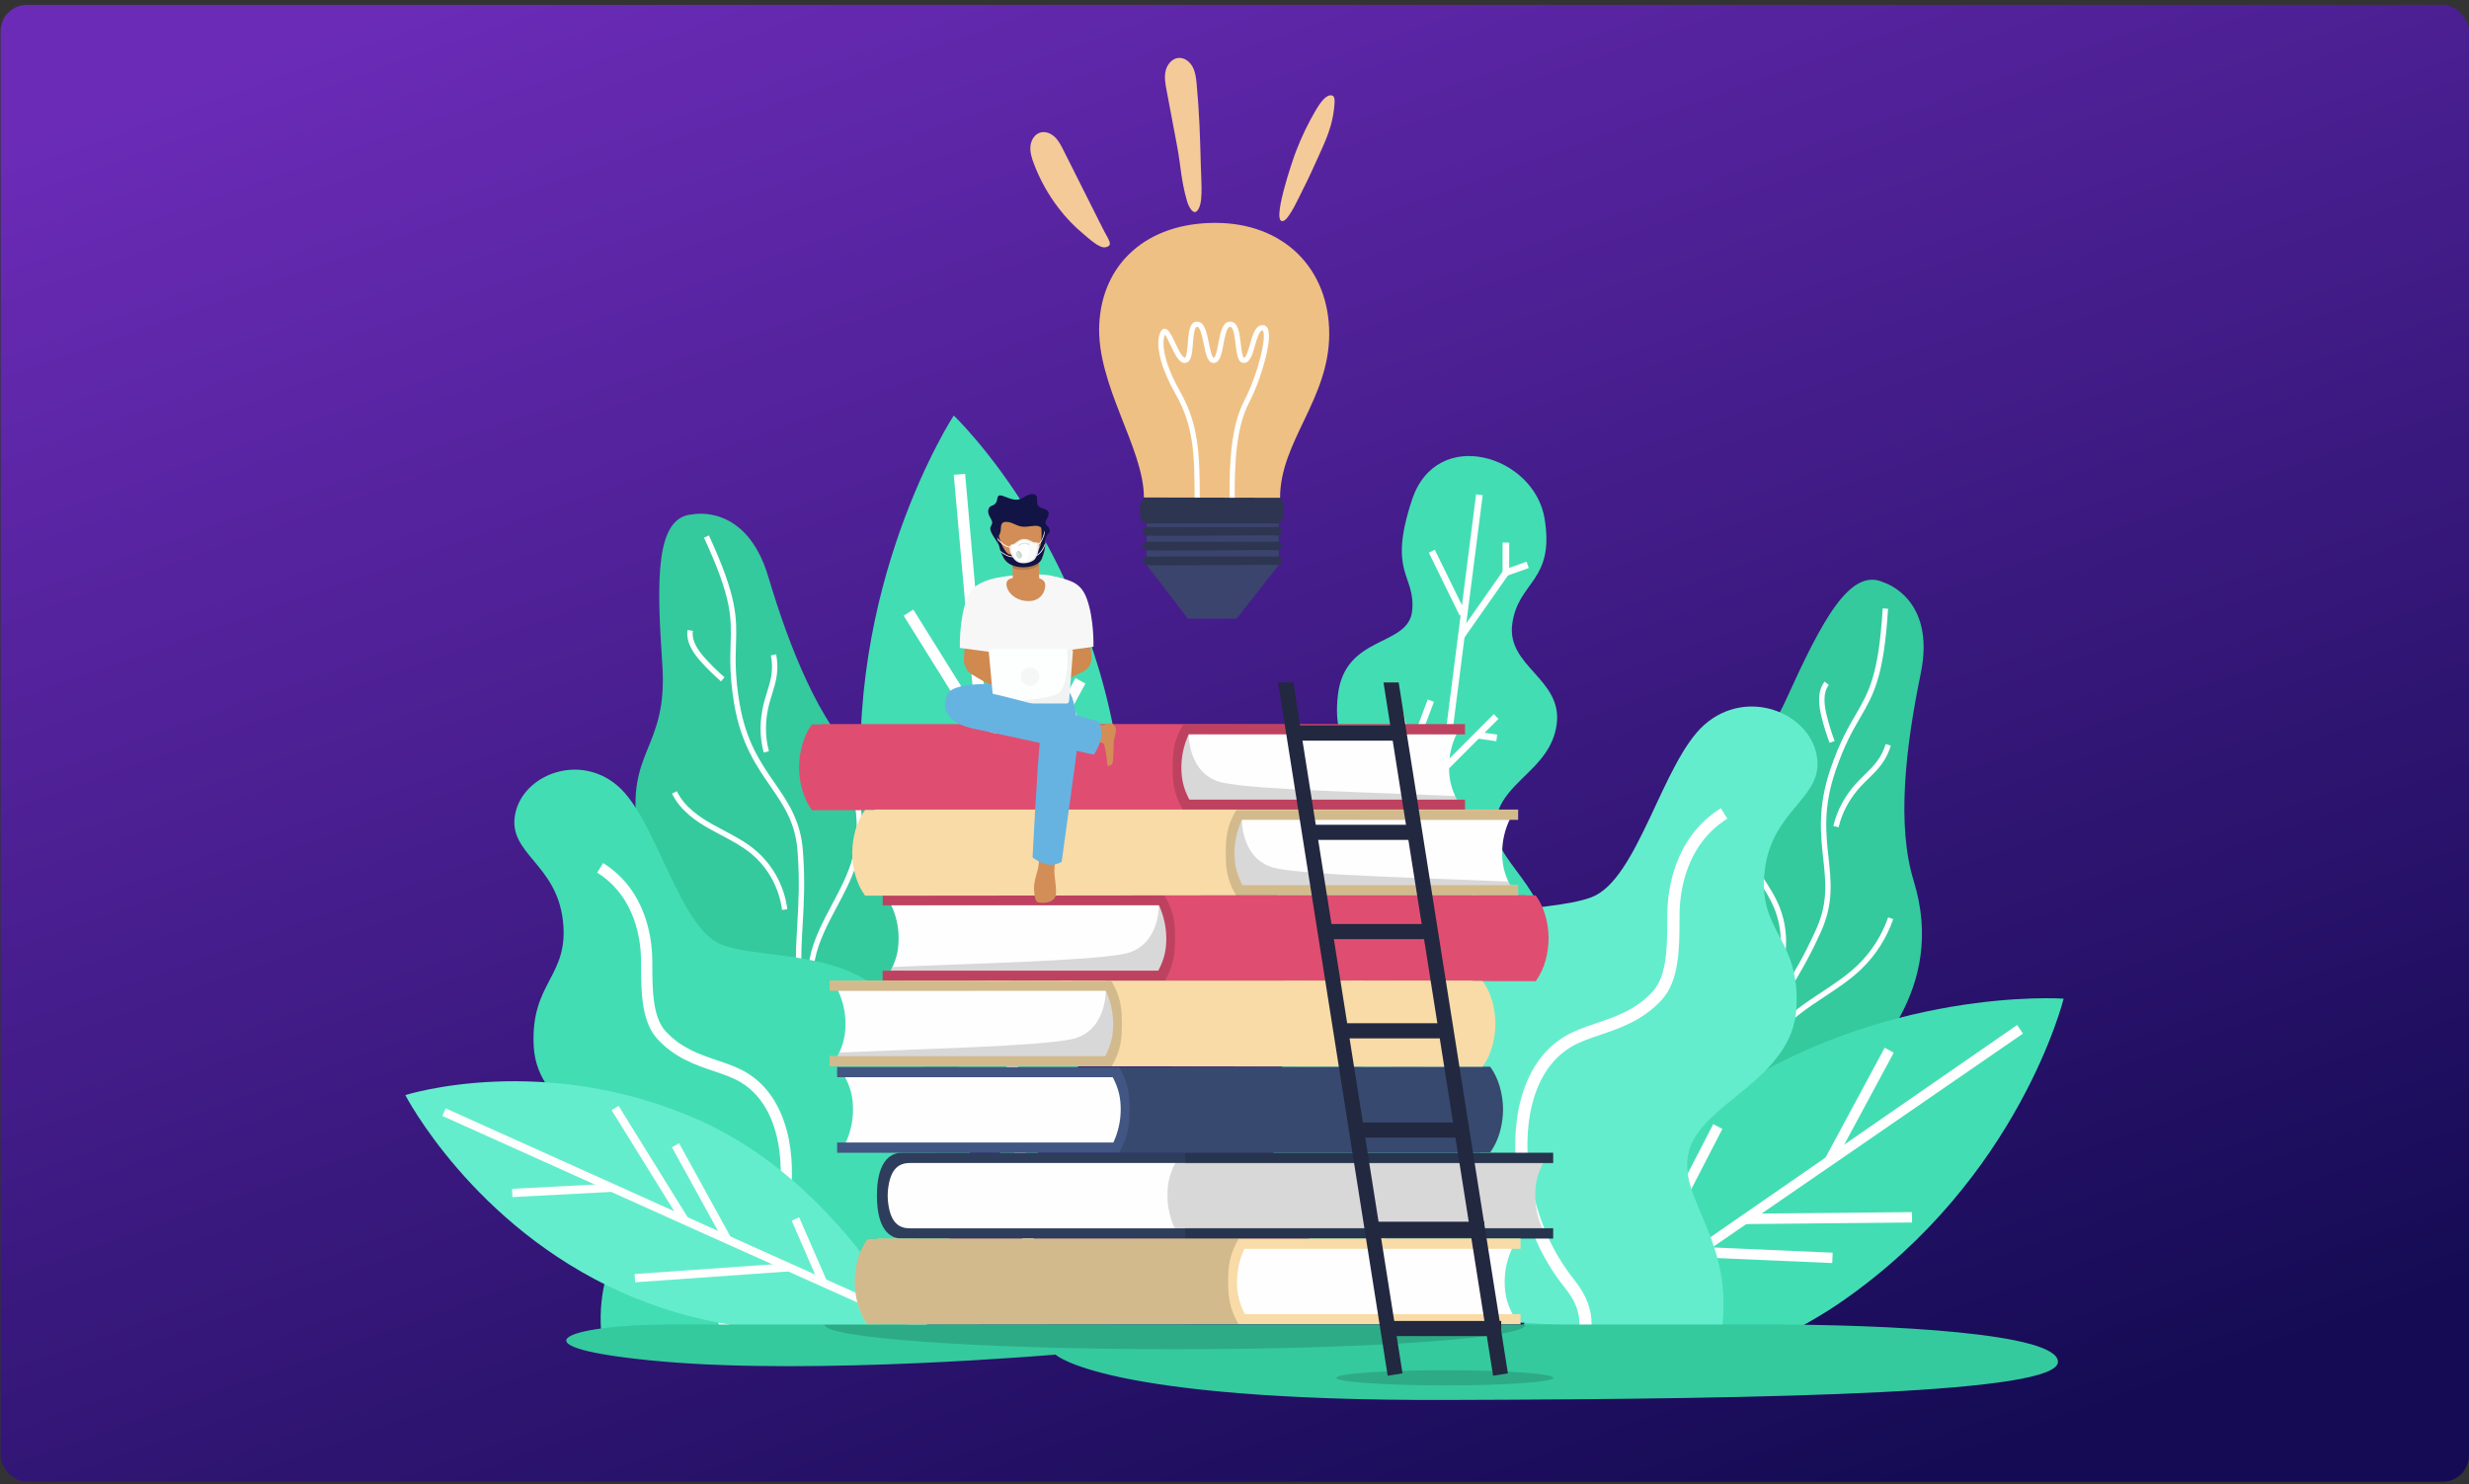 <svg width="469" height="282" viewBox="0 0 469 282" fill="none" xmlns="http://www.w3.org/2000/svg">
<rect x="0" y="0" width="469" height="282" fill="#333333" stroke="none"/>
<rect x="0.114" y="0.923" width="468.885" height="280.615" rx="5" fill="url(#paint0_linear_398_31465)"/>
<g clip-path="url(#clip0_398_31465)">
<path d="M181.17 78.942C181.17 78.942 160.011 111.361 163.905 154.452C167.799 197.543 194.278 223.977 194.278 223.977C194.278 223.977 216.784 189.486 213.29 150.819C209.199 105.552 181.17 78.942 181.17 78.942Z" fill="#43DDB4"/>
<path d="M195.387 242.909C194.896 242.585 194.896 242.585 194.215 235.513C193.818 231.344 193.268 225.401 192.618 218.276C191.466 205.669 189.883 188.107 187.915 166.078C184.525 128.137 181.175 90.222 181.175 90.222L183.327 90.029C187.872 141.437 196.576 239.297 197.026 241.747L196.015 241.935L195.387 242.909Z" fill="white"/>
<path d="M173.486 115.82L171.657 116.98L185.595 139.326L187.424 138.166L173.486 115.82Z" fill="white"/>
<path d="M204.287 128.831L187.493 159.637L189.387 160.686L206.181 129.881L204.287 128.831Z" fill="white"/>
<path d="M203.541 147.641L188.755 171.689L190.591 172.838L205.378 148.789L203.541 147.641Z" fill="white"/>
<path d="M169.748 155.281L167.939 156.474L190.258 190.881L192.066 189.688L169.748 155.281Z" fill="white"/>
<path d="M202.166 184.926L191.199 199.548L192.923 200.862L203.889 186.24L202.166 184.926Z" fill="white"/>
<path d="M151.017 239.504C149.383 229.813 132.886 229.292 130.895 210.561C128.904 191.83 135.54 194.507 133.329 182.466C131.118 170.426 123.599 173.992 121.168 158.161C118.737 142.33 126.916 142.553 125.811 126.275C124.705 109.996 124.484 98.179 131.56 97.733C131.56 97.733 141.732 95.503 145.932 109.552C150.132 123.6 155.661 137.2 163.399 144.781C171.138 152.362 173.349 160.885 173.349 168.554C173.349 176.223 170.475 185.811 171.801 191.385C173.128 196.959 180.646 198.297 184.405 206.547C188.163 214.797 179.982 226.75 180.203 239.498C180.425 252.245 153.228 252.615 151.017 239.504Z" fill="#35C99E"/>
<path d="M168.399 257.373L167.378 257.317C169.163 223.471 163.062 215.126 158.165 208.419C155.787 205.168 153.541 202.096 152.558 196.734C150.782 187.048 151.106 181.472 151.452 175.569C151.686 171.555 151.926 167.402 151.498 161.714C151.086 156.272 148.87 153.058 146.303 149.337C143.682 145.536 140.71 141.229 139.463 133.737C138.586 128.465 138.691 125.231 138.782 122.377C138.944 117.333 139.06 113.688 133.726 102.161L134.652 101.725C140.09 113.476 139.963 117.418 139.802 122.411C139.713 125.217 139.611 128.397 140.471 133.569C141.679 140.833 144.455 144.857 147.141 148.75C149.683 152.435 152.084 155.916 152.516 161.632C152.95 167.39 152.706 171.577 152.472 175.63C152.133 181.468 151.812 186.983 153.566 196.547C154.506 201.676 156.584 204.517 158.991 207.809C163.981 214.647 170.203 223.158 168.399 257.373Z" fill="white"/>
<path d="M145.074 142.998C144.271 140.041 144.275 136.804 145.087 133.622C145.26 132.944 145.469 132.271 145.671 131.62C146.04 130.432 146.389 129.31 146.55 128.134C146.714 126.935 146.672 125.716 146.427 124.531L147.427 124.32C147.698 125.621 147.744 126.958 147.563 128.274C147.391 129.535 147.014 130.752 146.648 131.927C146.45 132.567 146.244 133.227 146.078 133.878C145.311 136.882 145.305 139.942 146.062 142.727L145.074 142.998Z" fill="white"/>
<path d="M148.549 172.887C148.01 168.687 145.901 164.854 142.653 162.17C140.945 160.769 138.934 159.708 136.989 158.68C136.21 158.268 135.405 157.843 134.625 157.4C132.375 156.12 129.203 154.041 127.654 150.779L128.576 150.333C130 153.334 132.998 155.288 135.127 156.503C135.893 156.938 136.691 157.36 137.46 157.768C139.45 158.818 141.514 159.906 143.295 161.371C146.747 164.223 148.988 168.297 149.56 172.759L148.549 172.887Z" fill="white"/>
<path d="M153.542 188.968C153.296 186.542 153.383 184.25 153.796 182.155C154.533 178.459 156.318 175.095 158.05 171.852C159.401 169.307 160.81 166.676 161.676 163.924C162.757 160.47 163.018 156.809 162.438 153.235L163.445 153.067C164.051 156.801 163.779 160.626 162.65 164.235C161.755 167.084 160.328 169.756 158.949 172.342C157.253 175.523 155.498 178.813 154.798 182.36C154.405 184.353 154.324 186.542 154.559 188.867L153.542 188.968Z" fill="white"/>
<path d="M161.026 220.781C159.132 214.991 154.678 210.115 149.111 207.737C148.464 207.461 147.783 207.209 147.126 206.965C145.662 206.423 144.147 205.861 142.802 204.967C141.006 203.772 139.086 201.419 139.584 198.723L140.589 198.911C140.208 200.971 141.709 202.999 143.365 204.107C144.61 204.936 146.003 205.453 147.478 205.999C148.147 206.247 148.838 206.502 149.509 206.788C155.343 209.28 160.01 214.39 161.995 220.458L161.026 220.781Z" fill="white"/>
<path d="M170.23 235.185L169.286 234.79C170.961 230.727 170.965 225.652 169.3 220.499C169.031 219.664 168.717 218.819 168.414 218.003C167.713 216.112 166.988 214.163 166.71 212.101C166.412 209.879 166.615 207.449 167.325 204.669C168.019 201.972 169.071 199.381 170.453 196.968L171.338 197.483C170.002 199.816 168.984 202.32 168.312 204.928C167.63 207.575 167.436 209.875 167.716 211.961C167.978 213.903 168.683 215.802 169.365 217.64C169.672 218.467 169.989 219.323 170.265 220.178C172.006 225.566 171.991 230.896 170.23 235.185Z" fill="white"/>
<path d="M136.961 129.463C135.643 128.324 134.396 127.104 133.227 125.81C131.915 124.361 130.218 122.15 130.611 119.698L131.62 119.863C131.297 121.873 132.813 123.827 133.981 125.116C135.122 126.38 136.34 127.572 137.625 128.687L136.961 129.463Z" fill="white"/>
<path d="M307.76 244.588C310.915 235.286 296.669 226.874 303.794 209.467C310.918 192.06 315.479 197.6 319.241 185.957C323.002 174.314 314.708 173.826 320.071 158.746C325.434 143.665 332.516 147.803 339.256 132.97C345.996 118.137 351.4 107.649 357.826 110.667C357.826 110.667 367.818 113.607 364.855 127.972C361.892 142.336 360.303 156.95 363.51 167.339C366.717 177.728 364.623 186.279 360.991 193.015C357.358 199.752 350.29 206.791 348.815 212.327C347.34 217.863 353.311 222.661 352.704 231.72C352.097 240.779 339.255 247.336 333.401 258.649C327.548 269.961 303.492 257.171 307.76 244.588Z" fill="#35C99E"/>
<path d="M318.783 262.056L317.913 261.516C335.514 232.642 329.89 228.973 328.758 220.72C328.211 216.717 327.692 212.936 329.373 207.753C332.401 198.387 335.327 193.645 338.425 188.625C340.531 185.21 342.71 181.679 345.028 176.475C347.245 171.496 346.82 167.605 346.328 163.097C345.825 158.496 345.256 153.281 347.71 146.099C349.43 141.045 351.06 138.253 352.492 135.789C355.024 131.436 356.853 128.291 357.628 115.598L358.647 115.662C357.857 128.604 355.879 132.007 353.374 136.316C351.965 138.737 350.369 141.482 348.675 146.44C346.296 153.403 346.833 158.276 347.343 162.989C347.834 167.449 348.291 171.66 345.959 176.9C343.613 182.169 341.414 185.729 339.292 189.174C336.227 194.138 333.334 198.836 330.343 208.075C328.74 213.03 329.219 216.532 329.774 220.587C330.924 228.995 336.577 232.864 318.783 262.056Z" fill="white"/>
<path d="M348.256 156.942C348.951 153.958 350.49 151.112 352.709 148.711C353.182 148.199 353.684 147.709 354.17 147.234C355.057 146.367 355.89 145.55 356.593 144.595C357.305 143.622 357.845 142.532 358.19 141.374L359.172 141.67C358.794 142.943 358.201 144.14 357.42 145.209C356.67 146.235 355.762 147.121 354.884 147.978C354.408 148.443 353.914 148.925 353.459 149.417C351.362 151.686 349.908 154.372 349.253 157.183L348.256 156.942Z" fill="white"/>
<path d="M337.151 184.875C338.668 180.926 338.632 176.543 337.05 172.62C336.214 170.567 334.95 168.665 333.727 166.825C333.236 166.089 332.732 165.328 332.253 164.562C330.883 162.353 329.082 158.999 329.266 155.387L330.287 155.44C330.116 158.762 331.822 161.925 333.119 164.016C333.586 164.768 334.087 165.522 334.573 166.245C335.823 168.128 337.115 170.074 337.991 172.222C339.671 176.391 339.709 181.048 338.098 185.244L337.151 184.875Z" fill="white"/>
<path d="M333.919 201.408C334.854 199.157 336.015 197.185 337.369 195.545C339.762 192.648 342.927 190.56 345.988 188.541C348.384 186.96 350.863 185.32 352.929 183.321C355.516 180.809 357.48 177.718 358.662 174.298L359.628 174.636C358.392 178.209 356.34 181.439 353.638 184.064C351.502 186.134 348.983 187.796 346.547 189.403C343.549 191.385 340.449 193.426 338.154 196.204C336.865 197.766 335.757 199.65 334.861 201.805L333.919 201.408Z" fill="white"/>
<path d="M325.424 232.961C326.502 226.963 324.899 220.532 321.135 215.762C320.697 215.207 320.219 214.658 319.757 214.128C318.727 212.946 317.663 211.724 316.905 210.288C315.894 208.373 315.32 205.381 317.036 203.252L317.829 203.901C316.519 205.528 316.873 208.038 317.807 209.804C318.508 211.132 319.487 212.256 320.524 213.447C320.994 213.987 321.481 214.546 321.934 215.119C325.878 220.119 327.559 226.857 326.429 233.143L325.424 232.961Z" fill="white"/>
<path d="M326.678 250.046L326.037 249.245C329.432 246.481 331.841 242.025 332.82 236.696C332.979 235.829 333.103 234.94 333.224 234.075C333.503 232.077 333.793 230.011 334.523 228.071C335.313 225.975 336.642 223.937 338.587 221.841C340.475 219.806 342.627 218.037 344.985 216.583L345.518 217.463C343.239 218.867 341.159 220.575 339.333 222.541C337.481 224.538 336.219 226.466 335.478 228.433C334.788 230.265 334.507 232.273 334.235 234.216C334.112 235.091 333.99 235.995 333.824 236.88C332.802 242.454 330.264 247.129 326.678 250.046Z" fill="white"/>
<path d="M347.54 141.143C346.923 139.507 346.405 137.834 345.99 136.135C345.525 134.229 345.082 131.47 346.589 129.505L347.396 130.135C346.16 131.746 346.568 134.191 346.982 135.888C347.387 137.547 347.892 139.179 348.494 140.776L347.54 141.143Z" fill="white"/>
<path d="M114.487 255.695C112.009 238.962 122.274 232.361 120.151 223.883C118.027 215.405 102.093 211.327 101.391 198.909C100.688 186.491 108.2 185.684 106.918 174.844C105.637 164.004 96.436 162.219 97.851 154.723C99.266 147.228 110.025 142.944 117.388 149.368C124.751 155.792 129 176.462 137.14 179.513C145.281 182.564 162.627 179.984 170.767 192.162C178.908 204.34 178.909 221.729 175.015 231.774C171.121 241.819 172.891 252.395 172.891 252.395L114.487 255.695Z" fill="#43DDB4"/>
<path d="M137.772 256.021L139.797 255.371C137.816 249.093 138.178 252.127 141.793 247.611C145.989 242.37 148.735 235.986 149.953 228.634C151.354 220.187 150.014 208.586 141.629 203.692C140.007 202.746 138.197 202.134 136.28 201.483C132.881 200.334 129.367 199.143 126.428 195.934C123.949 193.225 123.928 187.923 123.911 183.663C123.911 183.187 123.911 182.725 123.901 182.282C123.857 178.511 122.858 169.178 114.565 163.984L113.442 165.805C120.836 170.441 121.728 178.89 121.768 182.308C121.768 182.746 121.776 183.202 121.777 183.67C121.797 188.302 121.82 194.066 124.859 197.387C128.167 201 132.114 202.342 135.597 203.516C137.409 204.136 139.122 204.709 140.556 205.546C148 209.892 149.138 220.508 147.85 228.28C146.693 235.262 144.097 241.312 140.133 246.262C135.651 251.868 135.911 250.126 137.772 256.021Z" fill="white"/>
<path d="M76.996 208.068C76.996 208.068 89.771 232.842 117.966 245.487C146.161 258.132 171.919 250.637 171.919 250.637C171.919 250.637 158.333 224.284 133.025 212.935C103.406 199.649 76.996 208.068 76.996 208.068Z" fill="#64EDCC"/>
<path d="M184.111 256.577C183.734 256.778 183.734 256.778 179.093 254.719C176.357 253.509 172.46 251.774 167.792 249.686C159.536 245.995 148.043 240.837 133.633 234.357C108.811 223.202 84.026 212.024 84.026 212.024L84.661 210.592C118.271 225.748 182.276 254.559 183.956 255.133L183.72 255.839L184.111 256.577Z" fill="white"/>
<path d="M116.068 224.896L97.263 225.883L97.344 227.448L116.149 226.46L116.068 224.896Z" fill="white"/>
<path d="M117.499 210.111L116.182 210.941L129.474 232.385L130.792 231.555L117.499 210.111Z" fill="white"/>
<path d="M128.998 217.224L127.64 217.984L137.432 235.785L138.791 235.025L128.998 217.224Z" fill="white"/>
<path d="M149.797 240.006L120.539 242.074L120.648 243.637L149.906 241.569L149.797 240.006Z" fill="white"/>
<path d="M151.807 231.304L150.383 231.935L155.643 244.008L157.067 243.377L151.807 231.304Z" fill="white"/>
<path d="M392 189.746C392 189.746 357.237 187.286 325.236 209.5C293.236 231.714 284.287 264.52 284.287 264.52C284.287 264.52 321.271 267.135 349.988 247.2C383.599 223.863 392 189.746 392 189.746Z" fill="#43DDB4"/>
<path d="M284.763 263.106C284.796 262.568 284.796 262.568 290.032 258.895C293.119 256.729 282.721 264.353 288.011 260.674C297.367 254.163 310.412 245.112 326.783 233.773C354.978 214.242 383.166 194.753 383.166 194.753L384.271 196.381C346.045 222.802 288.108 262.451 286.393 263.892L285.797 263.172L284.763 263.106Z" fill="white"/>
<path d="M358.006 199.071L346.695 220.078L348.415 221.02L359.726 200.013L358.006 199.071Z" fill="white"/>
<path d="M363.188 230.306L331.622 230.601L331.64 232.574L363.206 232.279L363.188 230.306Z" fill="white"/>
<path d="M322.738 236.912L322.654 238.884L348.04 239.984L348.124 238.012L322.738 236.912Z" fill="white"/>
<path d="M325.435 213.59L308.405 246.623L310.141 247.533L327.172 214.501L325.435 213.59Z" fill="white"/>
<path d="M302.058 251.258L301.793 253.213L318.103 255.457L318.368 253.502L302.058 251.258Z" fill="white"/>
<path d="M261.353 241.359C249.716 239.635 248.006 235.253 245.491 229.219C242.977 223.186 240.111 215.965 241.144 208.556C242.177 201.147 246.049 203.004 247.188 194.835C248.326 186.665 238.958 185.336 240.677 174.905C242.397 164.473 257.314 161.122 258.524 152.443C259.734 143.763 252.793 143.56 254.142 132.034C255.49 120.509 267.531 122.999 268.243 116.071C268.956 109.143 263.523 109.152 268.213 94.978C272.903 80.803 291.462 86.554 293.405 98.55C295.349 110.546 288.405 110.338 287.263 118.507C286.122 126.677 296.904 128.986 295.694 137.667C294.484 146.348 285.159 148.409 284.092 156.068C283.024 163.727 295.002 168.55 293.796 180.875C292.59 193.201 282.392 190.453 281.324 198.112C280.257 205.771 290.56 206.191 289.328 213.045C288.096 219.899 282.844 231.652 278.552 236.511C274.26 241.369 272.484 243.008 261.353 241.359Z" fill="#43DDB4"/>
<path d="M280.394 93.925L262.211 236.275L263.46 236.438L281.643 94.088L280.394 93.925Z" fill="white"/>
<path d="M272.543 104.455L271.414 105.018L277.267 116.955L278.396 116.392L272.543 104.455Z" fill="white"/>
<path d="M278.07 121.292L277.042 120.558L285.417 108.597L285.426 103.086L286.685 103.088L286.675 109L278.07 121.292Z" fill="white"/>
<path d="M289.976 106.727L285.837 108.203L286.257 109.4L290.396 107.925L289.976 106.727Z" fill="white"/>
<path d="M266.063 133.35L264.84 133.653L271.73 161.919L272.952 161.615L266.063 133.35Z" fill="white"/>
<path d="M271.202 132.902L267.414 143.011L268.592 143.46L272.38 133.35L271.202 132.902Z" fill="white"/>
<path d="M284.009 171.632L268.405 188.618L269.329 189.481L284.932 172.495L284.009 171.632Z" fill="white"/>
<path d="M279.7 169.926L278.631 177.594L279.878 177.77L280.946 170.102L279.7 169.926Z" fill="white"/>
<path d="M282.909 182.003L273.603 183.16L273.757 184.42L283.064 183.263L282.909 182.003Z" fill="white"/>
<path d="M252.039 172.644L250.886 173.153L265.923 207.813L267.077 207.305L252.039 172.644Z" fill="white"/>
<path d="M259.146 174.02L257.725 188.767L258.978 188.889L260.399 174.142L259.146 174.02Z" fill="white"/>
<path d="M249.713 177.345L249.012 178.399L255.023 182.468L255.725 181.414L249.713 177.345Z" fill="white"/>
<path d="M278.561 210.634L263.676 226.452L264.589 227.326L279.474 211.508L278.561 210.634Z" fill="white"/>
<path d="M273.214 210.26L272.195 217.569L273.442 217.746L274.461 210.436L273.214 210.26Z" fill="white"/>
<path d="M281.176 213.189L274.999 214.606L275.278 215.844L281.455 214.427L281.176 213.189Z" fill="white"/>
<path d="M283.752 135.685L273.906 145.556L274.794 146.456L284.64 136.586L283.752 135.685Z" fill="white"/>
<path d="M280.729 139.058L280.554 140.315L284.227 140.836L284.403 139.579L280.729 139.058Z" fill="white"/>
<path d="M326.971 253.455C329.674 235.232 318.495 228.043 320.803 218.808C323.112 209.573 340.457 205.134 341.235 191.61C342.013 178.087 333.819 177.206 335.216 165.4C336.613 153.594 346.64 151.65 345.091 143.487C343.542 135.323 331.833 130.657 323.813 137.655C315.793 144.652 311.167 167.163 302.3 170.481C293.434 173.8 274.545 170.993 265.678 184.256C256.81 197.519 256.811 216.463 261.053 227.397C265.294 238.332 263.365 249.856 263.365 249.856L326.971 253.455Z" fill="#64EDCC"/>
<path d="M300.438 260.344L298.227 259.635C300.385 252.799 301.175 249.568 297.235 244.646C292.665 238.94 289.675 231.985 288.348 223.979C286.824 214.779 288.283 202.145 297.416 196.814C299.181 195.784 301.153 195.117 303.241 194.409C306.942 193.157 310.77 191.86 313.971 188.364C316.673 185.415 316.694 179.64 316.713 175.001C316.713 174.483 316.713 173.98 316.722 173.497C316.77 169.389 317.859 159.226 326.884 153.568L328.112 155.55C320.059 160.598 319.087 169.796 319.043 173.523C319.043 174.001 319.035 174.498 319.033 175.01C319.013 180.054 318.988 186.33 315.677 189.948C312.074 193.883 307.775 195.339 303.983 196.623C302.009 197.291 300.144 197.923 298.578 198.834C290.471 203.567 289.233 215.13 290.635 223.593C291.896 231.197 294.723 237.788 299.04 243.177C303.922 249.285 302.459 253.922 300.438 260.344Z" fill="white"/>
<path d="M291.614 227.182C291.623 229.48 292.163 231.745 293.193 233.796H171.246L168.643 231.566V222.17L171.72 220.421L227.472 220.601L293.196 220.816C291.932 223.209 291.614 224.942 291.614 227.182Z" fill="#FFFEFF"/>
<path opacity="0.15" d="M291.615 227.182C291.623 229.48 292.164 231.745 293.193 233.796H223.345C222.313 231.746 221.771 229.481 221.766 227.182C221.766 224.942 222.079 223.209 223.345 220.819L227.473 220.601L293.197 220.816C291.933 223.209 291.615 224.942 291.615 227.182Z" fill="black"/>
<path d="M172.857 220.972H295.033V219.032H171.286C168.818 219.032 166.575 221.069 166.575 227.178C166.575 233.288 168.818 235.323 171.286 235.323H295.033V233.384H172.857C170.614 233.384 168.827 232.198 168.595 227.179C168.827 222.16 170.614 220.972 172.857 220.972Z" fill="#2E3D5B"/>
<path opacity="0.15" d="M295.037 219.034H225.133V221.058H295.037V219.034Z" fill="black"/>
<path opacity="0.15" d="M295.037 233.3H225.133V235.324H295.037V233.3Z" fill="black"/>
<path d="M162.036 210.887C162.027 213.185 161.487 215.45 160.457 217.501H278.597L281.2 215.271V205.875L278.129 204.126L226.189 204.307L160.463 204.522C161.719 206.914 162.036 208.647 162.036 210.887Z" fill="#FFFEFF"/>
<path d="M285.512 210.747C285.476 207.995 284.75 204.953 283.062 202.671L213.018 202.739H159.015V204.675H211.38C212.573 206.987 212.884 208.696 212.884 210.887C212.869 213.03 212.392 215.143 211.487 217.081H159.015V219.031H281.2V218.954H283.057C284.745 216.674 285.471 213.628 285.507 210.878C285.507 210.855 285.507 210.833 285.507 210.812C285.507 210.791 285.512 210.77 285.512 210.747Z" fill="#415682"/>
<path opacity="0.15" d="M285.51 210.852C285.51 210.83 285.51 210.808 285.51 210.787C285.474 208.033 284.748 204.991 283.061 202.709H212.552C214.394 205.844 214.548 208.1 214.564 210.856C214.548 213.612 214.397 215.868 212.552 219.003H283.061C284.748 216.723 285.474 213.677 285.51 210.927C285.512 210.897 285.51 210.874 285.51 210.852Z" fill="black"/>
<path d="M285.82 243.471C285.829 241.173 286.369 238.907 287.399 236.856H169.257L166.654 239.086V248.482L169.725 250.232L221.667 250.051L287.391 249.836C286.137 247.443 285.82 245.711 285.82 243.471Z" fill="#FFFEFF"/>
<path d="M162.343 243.61C162.38 246.362 163.106 249.404 164.792 251.686L234.837 251.618H288.835V249.682H236.478C235.285 247.37 234.974 245.661 234.974 243.471C234.99 241.329 235.466 239.216 236.371 237.277H288.84V235.326H166.654V235.403H164.797C163.111 237.685 162.385 240.73 162.348 243.48C162.348 243.502 162.348 243.524 162.348 243.546C162.348 243.569 162.343 243.587 162.343 243.61Z" fill="#F8DBA6"/>
<path opacity="0.15" d="M162.345 243.506C162.345 243.527 162.345 243.549 162.345 243.572C162.382 246.324 163.108 249.366 164.794 251.648H235.303C233.46 248.513 233.307 246.256 233.291 243.501C233.307 240.745 233.459 238.489 235.303 235.353H164.794C163.108 237.634 162.382 240.679 162.345 243.429C162.342 243.461 162.345 243.484 162.345 243.506Z" fill="black"/>
<path d="M289.858 183.209V173.822L287.255 171.592H169.113C169.185 171.724 169.248 171.861 169.302 172.002C170.218 173.94 170.694 176.06 170.698 178.207C170.698 180.377 170.393 182.078 169.2 184.41C169.168 184.462 169.139 184.516 169.113 184.571L222.069 184.734L234.844 184.777L286.781 184.968L289.858 183.209Z" fill="#FFFEFF"/>
<path d="M294.164 178.339V178.208C294.134 175.451 293.407 172.414 291.72 170.126H289.858V170.06H167.673V172.009H220.149C221.05 173.953 221.525 176.069 221.545 178.214C221.545 180.399 221.225 182.115 220.032 184.418H167.673V186.354H221.676L291.72 186.427C293.407 184.133 294.134 181.097 294.164 178.339Z" fill="#DF4E71"/>
<path opacity="0.15" d="M223.218 178.281C223.203 175.978 223.101 174.013 221.995 171.622C221.762 171.114 221.5 170.619 221.21 170.141L167.673 170.082V172.048H169.303L220.149 172.003C220.149 172.003 220.309 179.851 213.56 181.229C207.03 182.564 185.025 183.048 169.55 183.737C169.448 183.972 169.331 184.206 169.201 184.456H167.673V186.391H221.24C221.547 185.871 221.824 185.333 222.069 184.781C223.101 182.447 223.203 180.525 223.218 178.281Z" fill="black"/>
<path d="M279.76 199.459V190.072L277.157 187.842H159.015C159.087 187.974 159.15 188.111 159.204 188.252C160.12 190.19 160.597 192.31 160.6 194.457C160.6 196.627 160.295 198.328 159.102 200.66C159.074 200.705 159.044 200.763 159.015 200.821L211.97 200.984L224.745 201.027L276.682 201.218L279.76 199.459Z" fill="#FFFEFF"/>
<path d="M284.067 194.587V194.463C284.037 191.706 283.31 188.67 281.623 186.382H279.761V186.309H157.578V188.258H210.053C210.954 190.202 211.43 192.318 211.45 194.463C211.45 196.648 211.129 198.364 209.938 200.667H157.578V202.603H211.578L281.623 202.676C283.31 200.383 284.037 197.347 284.067 194.587Z" fill="#F8DBA6"/>
<path opacity="0.15" d="M213.119 194.532C213.105 192.229 213.003 190.263 211.898 187.872C211.664 187.362 211.402 186.866 211.113 186.386L157.575 186.326V188.292H159.204L210.05 188.247C210.05 188.247 210.21 196.095 203.462 197.474C196.931 198.808 174.926 199.292 159.451 199.981C159.35 200.216 159.234 200.45 159.102 200.7H157.578V202.639H211.143C211.451 202.119 211.728 201.582 211.973 201.029C213.003 198.696 213.1 196.775 213.119 194.532Z" fill="black"/>
<path d="M156.095 150.727V141.34L158.698 139.11H276.839C276.768 139.243 276.705 139.38 276.65 139.52C275.735 141.459 275.258 143.578 275.255 145.725C275.255 147.895 275.559 149.596 276.752 151.929C276.784 151.981 276.813 152.034 276.839 152.09L223.884 152.252L211.109 152.295L159.174 152.487L156.095 150.727Z" fill="#FFFEFF"/>
<path d="M151.79 145.857V145.726C151.82 142.968 152.547 139.932 154.233 137.644H156.096V137.571H278.281V139.521H225.805C224.904 141.465 224.428 143.581 224.409 145.726C224.409 147.911 224.729 149.627 225.921 151.929H278.281V153.866H224.279L154.235 153.939C152.542 151.651 151.82 148.615 151.79 145.857Z" fill="#DF4E71"/>
<path opacity="0.15" d="M222.735 145.799C222.75 143.496 222.858 141.53 223.964 139.14C224.197 138.629 224.459 138.133 224.749 137.653L278.286 137.594V139.56H276.656L225.81 139.515C225.81 139.515 225.65 147.362 232.399 148.741C238.929 150.075 260.934 150.56 276.409 151.248C276.511 151.484 276.628 151.718 276.758 151.968H278.286V153.903H224.713C224.406 153.383 224.129 152.845 223.884 152.293C222.852 149.964 222.75 148.042 222.735 145.799Z" fill="black"/>
<path d="M166.192 166.976V157.589L168.795 155.359H286.938C286.866 155.492 286.803 155.629 286.749 155.769C285.833 157.708 285.356 159.827 285.352 161.974C285.352 164.144 285.658 165.845 286.851 168.178C286.879 168.222 286.909 168.281 286.938 168.339L233.983 168.501L221.208 168.544L169.271 168.735L166.192 166.976Z" fill="#FFFEFF"/>
<path d="M161.887 162.107V161.976C161.916 159.218 162.643 156.182 164.33 153.894H166.192V153.821H288.378V155.771H235.903C235.002 157.715 234.525 159.831 234.506 161.976C234.506 164.161 234.826 165.877 236.019 168.179H288.378V170.116H234.376L164.334 170.184C162.643 167.901 161.916 164.865 161.887 162.107Z" fill="#F8DBA6"/>
<path opacity="0.15" d="M232.834 162.049C232.847 159.746 232.949 157.78 234.055 155.39C234.289 154.88 234.551 154.384 234.84 153.903L288.377 153.844V155.815H286.749L235.902 155.77C235.902 155.77 235.743 163.617 242.49 164.996C249.022 166.33 271.027 166.815 286.502 167.503C286.602 167.739 286.719 167.973 286.851 168.223H288.377V170.158H234.812C234.504 169.638 234.227 169.101 233.983 168.548C232.949 166.22 232.847 164.292 232.834 162.049Z" fill="black"/>
<path d="M204.994 138.144C204.788 138.291 204.564 138.408 204.326 138.492C203.786 138.683 203.228 138.819 202.661 138.901C200.972 139.175 198.682 139.273 196.385 139.299C192.648 139.342 188.902 139.576 188.062 139.051C187.221 138.526 188.861 134.8 188.67 131.495C188.436 127.372 186.859 124.398 186.624 120.451C186.39 116.505 185.774 111.365 186.747 110.685C187.28 110.314 188.377 109.931 190.199 109.635C191.701 109.387 193.055 109.221 195.649 109.139C198.296 109.054 199.58 109.294 200.939 109.695C202.894 110.267 203.616 110.83 204.056 111.111C204.997 111.71 204.502 112.893 204.62 114.306C204.637 114.518 204.67 114.728 204.718 114.935C205.087 116.546 204.449 118.767 204.296 119.827C203.545 125.011 203.158 124.782 203.166 130.356C203.169 133.506 205.608 137.667 204.994 138.144Z" fill="#F7F7F7"/>
<path d="M196.149 130.355C200.28 130.155 202.85 129.459 203.888 133.252C204.926 137.045 204.819 140.734 203.169 140.734C201.52 140.734 195.956 140.474 193.019 139.176C190.082 137.877 190.52 130.627 196.149 130.355Z" fill="#66B3E2"/>
<path d="M197.61 161.379C197.498 162.301 197.332 164.311 197.193 164.981C197.054 165.651 196.333 167.582 196.418 169.001C196.503 170.419 196.697 171.368 197.221 171.457C198.743 171.717 200.158 171.317 200.504 170.257C200.849 169.197 200.156 166.264 200.295 165.064C200.434 163.864 200.601 161.575 200.601 161.575L197.61 161.379Z" fill="#D28E56"/>
<path d="M208.482 137.614C208.798 137.687 209.117 137.743 209.438 137.783C209.758 137.808 210.261 137.428 210.896 137.438C211.531 137.448 211.982 138.048 211.981 138.772C211.979 139.495 211.538 140.473 211.554 141.182C211.57 141.892 211.466 144.624 211.319 145.022C211.171 145.421 210.321 145.878 210.317 145.096C210.314 144.313 209.895 141.913 209.739 141.454C209.583 140.994 208.561 141.024 208.189 141.015C207.816 141.006 208.277 137.569 208.482 137.614Z" fill="#D28E56"/>
<path d="M194.865 109.634C192.619 109.736 191.18 109.694 191.18 110.997C191.18 112.3 192.681 114.15 195.278 114.209C197.874 114.268 198.638 112.128 198.545 111.056C198.452 109.985 197.105 109.532 194.865 109.634Z" fill="#D28E56"/>
<path d="M207.138 124.723C207.147 124.755 207.157 124.789 207.165 124.823C207.187 124.919 207.205 125.014 207.219 125.109C207.227 125.155 207.232 125.202 207.233 125.249C207.235 125.27 207.235 125.291 207.233 125.312C207.24 125.604 207.189 125.895 207.081 126.167C206.973 126.438 206.812 126.685 206.607 126.892C206.583 126.92 206.558 126.947 206.531 126.972C205.579 127.93 198.895 130.812 196.527 131.796C195.965 132.027 195.565 132.188 195.421 132.244C194.654 132.527 193.044 130.08 193.778 129.643C194.023 129.495 194.419 129.23 194.903 128.9C196.168 128.015 199.744 126.15 201.263 125.007C202.47 124.103 203.448 123.357 203.705 123.149C204.413 122.583 205.651 122.831 206.432 123.59C206.757 123.903 206.999 124.292 207.138 124.723Z" fill="#D0894E"/>
<path d="M202.863 126.814C202.879 126.845 202.897 126.875 202.917 126.904C202.971 126.985 203.025 127.065 203.085 127.14C203.113 127.177 203.143 127.213 203.175 127.247C203.187 127.263 203.202 127.276 203.218 127.294C203.391 127.492 203.604 127.65 203.842 127.76C204.081 127.87 204.339 127.928 204.601 127.931C204.663 127.932 204.725 127.929 204.786 127.921C205.786 127.815 207.621 126.781 207.3 124.251C207.241 123.794 207.177 123.272 207.102 122.708C206.733 119.952 206.236 116.258 206.099 115.054C205.934 113.6 205.529 110.769 202.581 111.222C200.089 111.603 200.402 113.99 200.459 115.372C200.515 116.755 202.034 123.685 202.307 125.21C202.396 125.774 202.584 126.317 202.863 126.814Z" fill="#D0894E"/>
<path d="M183.591 125.381C183.58 125.413 183.568 125.448 183.559 125.48C183.532 125.576 183.508 125.668 183.489 125.763C183.479 125.808 183.471 125.855 183.467 125.901C183.467 125.921 183.467 125.941 183.46 125.965C183.437 126.256 183.473 126.549 183.566 126.826C183.659 127.103 183.807 127.358 184.002 127.575C184.025 127.605 184.047 127.633 184.073 127.66C184.973 128.667 191.496 131.903 193.809 133.014C194.356 133.276 194.747 133.459 194.891 133.522C195.643 133.845 197.379 131.488 196.67 131.012C196.424 130.853 196.056 130.566 195.585 130.206C194.369 129.255 190.896 127.2 189.443 125.978C188.286 125.009 187.349 124.213 187.102 123.996C186.426 123.392 185.177 123.574 184.357 124.289C184.016 124.584 183.753 124.959 183.591 125.381Z" fill="#D0894E"/>
<path d="M187.703 127.256C187.688 127.285 187.672 127.319 187.655 127.347C187.609 127.432 187.558 127.515 187.503 127.595C187.477 127.634 187.45 127.672 187.42 127.708C187.409 127.724 187.395 127.74 187.38 127.757C187.219 127.966 187.017 128.139 186.787 128.264C186.556 128.39 186.302 128.465 186.041 128.486C185.98 128.491 185.918 128.491 185.857 128.486C184.852 128.448 182.953 127.539 183.108 124.992C183.136 124.533 183.169 124.001 183.203 123.44C183.385 120.665 183.643 116.947 183.701 115.735C183.771 114.274 183.987 111.422 186.959 111.677C189.472 111.89 189.316 114.293 189.349 115.676C189.382 117.058 188.326 124.077 188.151 125.617C188.1 126.185 187.948 126.74 187.703 127.256Z" fill="#D0894E"/>
<path d="M183.639 113.861C182.165 117.751 182.332 123.1 182.332 123.1L188.932 123.995C188.932 123.995 190.391 114.986 190.107 112.917C189.916 111.523 190.397 109.598 189.272 109.86C186.468 110.519 184.694 111.079 183.639 113.861Z" fill="#F7F7F7"/>
<path d="M206.4 113.644C207.874 117.535 207.707 122.884 207.707 122.884L201.108 123.78C201.108 123.78 199.647 114.77 199.932 112.701C200.123 111.307 199.641 109.381 200.766 109.645C203.571 110.302 205.345 110.864 206.4 113.644Z" fill="#F7F7F7"/>
<path d="M201.176 133.664C205.094 133.967 205.037 138.451 204.739 141.082C204.44 143.714 201.668 163.751 201.668 163.751C200.903 164.203 200.012 164.391 199.131 164.285C197.609 164.125 196.138 162.894 196.138 162.894C196.138 162.894 197.106 144.47 197.518 141.1C197.931 137.729 197.798 133.402 201.176 133.664Z" fill="#66B3E2"/>
<path d="M179.764 132.419C180.466 129.152 189.748 129.982 193.877 130.355C198.005 130.728 197.596 133.919 197.316 136.328C197.036 138.737 189.15 139.337 185.505 138.549C181.861 137.761 178.878 136.534 179.764 132.419Z" fill="#66B3E2"/>
<path d="M203.805 123.814L203.068 133.239C203.059 133.352 203.007 133.458 202.924 133.535C202.841 133.613 202.732 133.655 202.619 133.655H189.148C189.086 133.655 189.025 133.642 188.968 133.616C188.912 133.591 188.861 133.554 188.82 133.507C188.751 133.435 188.708 133.343 188.697 133.244L187.823 123.822C187.817 123.759 187.824 123.696 187.844 123.636C187.864 123.576 187.896 123.521 187.938 123.475C187.98 123.428 188.031 123.391 188.088 123.365C188.145 123.34 188.207 123.326 188.269 123.326H203.351C203.414 123.325 203.476 123.337 203.534 123.361C203.591 123.386 203.643 123.422 203.686 123.468C203.729 123.514 203.762 123.569 203.782 123.628C203.802 123.688 203.81 123.751 203.805 123.814Z" fill="#FDFFFF"/>
<path d="M197.392 128.878C197.547 127.915 196.899 127.008 195.944 126.851C194.989 126.695 194.089 127.349 193.934 128.312C193.779 129.275 194.427 130.182 195.382 130.339C196.337 130.495 197.237 129.841 197.392 128.878Z" fill="#F5F7F7"/>
<path opacity="0.05" d="M203.804 123.814L203.067 133.239C203.058 133.352 203.007 133.458 202.924 133.535C202.841 133.612 202.732 133.655 202.619 133.655H189.147C189.085 133.655 189.024 133.642 188.968 133.616C188.911 133.591 188.861 133.554 188.819 133.507C191.699 133.365 199.924 132.845 201.226 131.576C202.7 130.127 202.958 125.945 202.7 123.326H203.363C203.425 123.326 203.486 123.34 203.542 123.365C203.598 123.39 203.649 123.427 203.69 123.473C203.732 123.518 203.763 123.573 203.783 123.631C203.802 123.69 203.81 123.752 203.804 123.814Z" fill="black"/>
<path d="M179.622 132.824C178.691 136.674 182.939 138.012 185.506 138.549C188.073 139.085 207.791 143.38 207.791 143.38C207.791 143.38 208.8 141.893 209.123 140.383C209.446 138.873 208.741 137.081 208.741 137.081C208.741 137.081 191.076 132.283 187.77 131.63C184.465 130.978 180.426 129.506 179.622 132.824Z" fill="#66B3E2"/>
<path d="M198.548 103.27C198.604 101.216 199.408 101.577 199.408 100.822C199.408 100.068 198.6 99.86 198.59 99.344C198.58 98.829 199.221 98.291 199.194 97.457C199.167 96.622 197.618 96.742 197.164 96.048C196.709 95.354 197.459 94.17 196.363 93.901C195.267 93.633 194.275 94.952 193.078 94.952C191.882 94.952 190.647 94.117 189.953 94.117C189.259 94.117 189.633 95.108 189.046 95.705C188.458 96.302 187.979 95.909 187.74 96.905C187.5 97.901 188.622 98.763 188.46 99.432C188.297 100.101 188.003 100.052 188.137 100.698C188.27 101.345 188.934 102.232 189.725 103.507C190.516 104.781 198.503 104.94 198.548 103.27Z" fill="#121445"/>
<path d="M197.399 110.353C197.377 111.628 195.968 111.521 195.117 111.544C194.265 111.566 192.462 111.57 192.414 110.506C192.376 109.791 192.366 109.067 192.354 107.915C192.354 107.758 192.354 107.593 192.354 107.42C192.354 107.163 192.351 106.885 192.347 106.585C192.347 106.374 192.347 106.161 192.338 105.938C192.336 105.703 192.39 105.471 192.494 105.261C193.315 103.596 197.195 103.662 197.24 105.273C197.253 105.687 197.267 106.113 197.286 106.543C197.298 106.829 197.31 107.121 197.326 107.41C197.326 107.534 197.336 107.649 197.341 107.768C197.366 108.45 197.382 108.501 197.391 109.116C197.387 109.439 197.404 110.071 197.399 110.353Z" fill="#D28E56"/>
<path opacity="0.15" d="M197.317 107.413C196.211 108.311 193.984 108.567 192.349 107.918C192.349 107.761 192.349 107.596 192.349 107.423C192.349 107.166 192.347 106.888 192.342 106.588C192.342 106.377 192.342 106.164 192.333 105.941C192.331 105.706 192.385 105.474 192.489 105.264C193.31 103.599 197.19 103.664 197.236 105.276C197.248 105.69 197.263 106.116 197.281 106.546C197.288 106.832 197.301 107.124 197.317 107.413Z" fill="black"/>
<path d="M197.898 106.167C197.152 108.109 192.331 108.521 190.822 106.271C190.148 105.267 189.643 103.521 189.389 101.875C189.191 100.604 189.143 99.389 189.289 98.62C189.481 97.579 190.717 97.133 193.22 96.514C195.438 95.969 197.529 97.585 198.235 100.539C198.327 100.935 198.393 101.337 198.433 101.743C198.587 103.254 198.717 104.036 197.898 106.167Z" fill="#D28E56"/>
<path d="M189.392 102.224C189.622 101.994 189.805 101.72 189.929 101.418C190.054 101.117 190.118 100.793 190.117 100.466C190.136 99.686 190.298 99.24 190.909 99.171C192.154 99.028 192.875 99.924 194.248 100.07C195.266 100.179 196.545 99.716 197.319 99.986C197.795 100.166 198.184 100.523 198.407 100.984L197.761 97.477C197.761 97.477 196.322 95.584 194.867 95.553C193.413 95.522 191.624 95.915 190.433 96.485C189.241 97.055 188.884 97.817 188.884 98.638C188.884 99.459 189.392 102.224 189.392 102.224Z" fill="#121445"/>
<path d="M197.898 106.167C197.152 108.109 192.331 108.521 190.822 106.271C190.148 105.267 189.643 103.521 189.389 101.875L189.554 100.636C189.668 102.703 190.773 104.6 191.359 105.124C191.945 105.648 193.281 105.341 194.43 105.124C195.578 104.908 196.764 104.925 197.315 104.359C197.867 103.793 198.032 101.032 197.674 99.632L198.238 100.544C198.33 100.94 198.396 101.342 198.436 101.748C198.587 103.254 198.717 104.036 197.898 106.167Z" fill="#121445"/>
<path d="M193.798 106.038C193.798 106.038 194.073 106.683 194.747 106.647C195.422 106.611 195.771 106.288 195.846 105.912C195.92 105.535 193.873 105.624 193.798 106.038Z" fill="#D28E56"/>
<path d="M196.395 106.419C195.97 106.71 195.485 106.902 194.976 106.98C194.303 107.09 193.568 107.015 192.998 106.584C191.953 105.793 191.293 103.611 192.193 103.456C193.092 103.301 193.202 102.564 194.362 102.418L194.465 102.408C195.585 102.32 196.073 103.176 196.863 103.056C197.847 102.904 197.149 105.869 196.395 106.419Z" fill="#EFEFEF"/>
<path d="M194.385 102.68C195.442 102.546 195.878 103.354 196.596 103.244C197.469 103.111 196.85 105.737 196.182 106.224C195.514 106.711 194.094 107.07 193.173 106.37C192.253 105.67 191.663 103.735 192.46 103.599C193.257 103.463 193.356 102.81 194.385 102.68Z" fill="white"/>
<path d="M193.484 103.788L193.38 103.627C193.494 103.572 193.601 103.504 193.699 103.424C193.889 103.258 194.122 103.151 194.371 103.116C194.763 103.067 195.087 103.196 195.374 103.31C195.442 103.337 195.506 103.363 195.569 103.385L195.466 103.554C195.398 103.53 195.331 103.504 195.259 103.476C194.993 103.369 194.716 103.26 194.399 103.3C194.198 103.33 194.01 103.418 193.858 103.555C193.743 103.647 193.617 103.725 193.484 103.788Z" fill="#CFE2DA"/>
<path d="M194.019 105.254C193.896 104.913 193.627 104.696 193.405 104.759H193.396H193.389L193.353 104.774L193.295 104.817C193.151 104.951 193.113 105.242 193.217 105.533C193.312 105.803 193.502 105.995 193.683 106.029L193.806 106.035L193.831 106.024H193.846C194.06 105.951 194.142 105.604 194.019 105.254Z" fill="#C2D3CC"/>
<path d="M193.979 105.274C194.102 105.623 194.025 105.97 193.804 106.05C193.583 106.129 193.305 105.911 193.181 105.561C193.057 105.212 193.135 104.865 193.357 104.786C193.578 104.707 193.855 104.921 193.979 105.274Z" fill="#A5B5AE"/>
<path d="M193.913 105.291C193.79 104.949 193.521 104.734 193.299 104.796H193.29H193.283L193.247 104.811L193.191 104.855C193.046 104.989 193.008 105.279 193.111 105.57C193.207 105.84 193.396 106.032 193.578 106.065H193.701L193.724 106.054H193.739C193.959 105.987 194.037 105.646 193.913 105.291Z" fill="#C2D3CC"/>
<path d="M193.874 105.307C193.997 105.657 193.919 106.004 193.699 106.083C193.48 106.162 193.199 105.944 193.075 105.595C192.951 105.245 193.03 104.9 193.251 104.819C193.472 104.739 193.75 104.959 193.874 105.307Z" fill="#CFE2DA"/>
<path d="M193.29 104.804L193.399 104.767H193.523L193.412 104.804H193.29Z" fill="#C2D3CC"/>
<path d="M193.953 105.682L194.061 105.636L194.032 105.364L193.962 105.167L193.858 105.207L193.937 105.425L193.953 105.682Z" fill="#C2D3CC"/>
<path opacity="0.02" d="M196.395 106.419C195.97 106.71 195.485 106.902 194.976 106.98C194.962 106.853 194.966 106.726 194.99 106.601C195.061 106.156 195.235 105.734 195.358 105.302C195.481 104.871 195.564 104.404 195.447 103.971C195.382 103.753 195.289 103.545 195.171 103.351C194.988 102.999 194.749 102.679 194.464 102.404C195.584 102.316 196.072 103.172 196.862 103.052C197.847 102.904 197.149 105.869 196.395 106.419Z" fill="black"/>
<path d="M191.849 104.045C191.154 104.031 190.09 103.283 189.498 102.498L189.432 102.126C189.814 102.799 191.068 103.868 191.906 103.883L191.849 104.045Z" fill="white"/>
<path d="M192.473 105.877C191.583 105.877 190.702 105.411 190.154 104.911L190.064 104.663C190.503 105.063 191.439 105.718 192.343 105.718L192.473 105.877Z" fill="white"/>
<path d="M197.209 103.517L197.144 103.367C197.421 103.243 197.748 102.889 197.968 102.339C198.162 101.837 198.322 101.321 198.446 100.797V101.228C198.326 101.793 197.978 103.175 197.209 103.517Z" fill="white"/>
<path d="M196.787 105.672L196.892 105.435C197.518 105.196 198.194 104.172 198.546 103.183V103.477C198.202 104.584 197.466 105.412 196.787 105.672Z" fill="white"/>
<path d="M217.816 94.438C216.163 94.438 216.001 99.468 217.816 99.468H242.875C244.156 99.468 244.196 94.432 242.875 94.432L217.816 94.438Z" fill="#2D3551"/>
<path d="M217.816 99.468V107.355L225.661 117.542H234.898L242.902 107.355V99.468H217.816Z" fill="#3B446D"/>
<path d="M217.816 100.137C216.893 100.137 216.763 101.585 217.816 101.747C219.167 101.948 241.606 101.604 242.875 101.747C243.671 101.836 243.69 100.137 242.875 100.137C241.559 100.136 219.32 100.141 217.816 100.137Z" fill="#2D3551"/>
<path d="M217.816 102.944C216.893 102.944 216.763 104.392 217.816 104.548C219.167 104.75 241.606 104.405 242.875 104.548C243.671 104.638 243.69 102.938 242.875 102.938C241.559 102.942 219.32 102.946 217.816 102.944Z" fill="#2D3551"/>
<path d="M217.837 105.751C216.915 105.751 216.784 107.199 217.837 107.355C219.188 107.557 241.628 107.212 242.896 107.355C243.692 107.446 243.712 105.745 242.896 105.745C241.581 105.75 219.343 105.754 217.837 105.751Z" fill="#2D3551"/>
<path d="M252.493 63.444C252.493 75.845 243.157 83.891 243.157 94.582L234.54 94.559H233.558L227.907 94.544H226.924L217.293 94.521C217.293 85.114 208.244 73.138 208.811 61.593C209.377 50.048 217.861 42.347 230.866 42.347C243.871 42.347 252.493 51.043 252.493 63.444Z" fill="#EFC083"/>
<path d="M240.281 68.483C239.533 71.314 238.399 74.33 237.244 76.547C234.832 81.198 234.501 87.923 234.542 94.561H233.559C233.515 87.797 233.858 80.935 236.372 76.089C238.932 71.16 240.637 64.084 239.906 62.823C239.869 62.759 239.853 62.759 239.842 62.759H239.83C239.216 62.759 238.737 64.439 238.387 65.669C237.915 67.322 237.472 68.889 236.36 68.96C235.132 69.046 234.929 67.293 234.714 65.437C234.562 64.114 234.329 62.114 233.682 62.093H233.672C233.016 62.093 232.664 63.99 232.407 65.379C232.057 67.258 231.755 68.882 230.619 68.959C229.406 69.04 229.068 67.348 228.67 65.389C228.405 64.086 228.005 62.112 227.399 62.095H227.392C226.854 62.095 226.702 64.04 226.61 65.204C226.463 67.081 226.335 68.704 225.249 68.949C224.075 69.214 223.224 67.42 222.323 65.521C222.015 64.875 221.576 63.954 221.291 63.584C220.72 64.838 220.747 68.351 224.193 74.444C227.652 80.568 227.896 86.125 227.906 94.545H226.924C226.916 86.051 226.686 80.861 223.338 74.937C219.762 68.607 219.543 64.577 220.532 62.914C220.778 62.506 221.097 62.458 221.269 62.467C221.945 62.498 222.401 63.389 223.21 65.094C223.579 65.877 223.968 66.687 224.351 67.273C224.814 67.984 225.034 67.981 225.037 67.984C225.418 67.898 225.565 66.027 225.635 65.127C225.791 63.145 225.949 61.106 227.385 61.106H227.432C228.813 61.15 229.232 63.205 229.636 65.194C229.791 65.96 230.201 67.99 230.555 67.977C230.934 67.951 231.279 66.092 231.444 65.199C231.824 63.166 232.212 61.069 233.713 61.111C235.214 61.154 235.455 63.276 235.692 65.323C235.786 66.141 235.983 67.839 236.294 67.975C236.721 67.945 237.174 66.349 237.446 65.396C237.953 63.612 238.476 61.77 239.828 61.77H239.876C240.058 61.777 240.236 61.831 240.391 61.929C240.546 62.026 240.673 62.163 240.759 62.325C241.41 63.445 240.862 66.291 240.281 68.483Z" fill="white"/>
<path d="M196.369 31.049C195.972 29.994 195.624 28.879 195.737 27.756C195.85 26.634 196.532 25.499 197.606 25.184C198.569 24.899 199.628 25.331 200.359 26.025C201.089 26.718 201.556 27.635 202.01 28.543C203.081 30.674 204.151 32.805 205.222 34.937C206.602 37.687 207.999 40.43 209.366 43.189C210.56 45.6 211.628 46.641 209.98 46.984C208.81 47.232 206.654 45.152 205.862 44.507C204.058 43.021 202.434 41.327 201.023 39.459C199.073 36.9 197.505 34.066 196.369 31.049Z" fill="#F4CA98"/>
<path d="M221.595 17.14C221.365 15.922 221.135 14.662 221.418 13.453C221.7 12.244 222.646 11.1 223.867 11.007C224.973 10.92 226 11.704 226.534 12.681C227.068 13.659 227.205 14.801 227.308 15.912C227.826 21.5 227.955 25.843 228.104 31.453C228.21 35.433 228.561 38.711 227.427 40.042C226.672 40.928 225.785 39.257 225.495 38.25C224.292 34.077 224.354 31.758 223.585 27.684L221.595 17.14Z" fill="#F4CA98"/>
<path d="M249.97 20.883C250.83 19.435 251.913 17.961 252.927 18.118C253.022 18.129 253.113 18.163 253.192 18.217C253.271 18.272 253.335 18.346 253.379 18.431C253.535 18.729 253.529 19.219 253.502 19.679C253.405 21.133 253.153 22.573 252.75 23.972C252.245 25.725 251.522 27.337 250.81 28.927C249.762 31.264 248.711 33.603 247.577 35.834C246.818 37.327 244.929 41.575 243.82 41.967C241.266 42.873 245.582 30.292 246.177 28.761C247.224 26.034 248.493 23.399 249.97 20.883Z" fill="#F4CA98"/>
<path d="M335.412 251.653H127.635C106.821 251.653 96.311 256.066 125.738 258.679C155.165 261.293 200.503 257.374 200.503 257.374C200.503 257.374 209.46 266.179 274.617 265.997C339.774 265.815 390.936 264.634 390.92 258.748C390.905 253.262 358.743 251.653 335.412 251.653Z" fill="#35C99E"/>
<path opacity="0.15" d="M289.794 251.692C289.794 254.263 259.986 256.348 223.216 256.348C186.445 256.348 156.638 254.263 156.638 251.692H289.794Z" fill="black"/>
<path opacity="0.15" d="M274.475 263.228C285.861 263.228 295.091 262.582 295.091 261.786C295.091 260.989 285.861 260.344 274.475 260.344C263.089 260.344 253.859 260.989 253.859 261.786C253.859 262.582 263.089 263.228 274.475 263.228Z" fill="black"/>
<path d="M266.418 260.941L263.602 261.393L242.781 129.665H245.668L246.963 137.853L247.416 140.728L249.941 156.709L250.397 159.584L252.923 175.564L253.376 178.438L255.902 194.419L256.357 197.293L258.883 213.274L259.337 216.149L261.863 232.13L262.317 235.005L264.843 250.984L265.297 253.858L266.418 260.941Z" fill="#22283F"/>
<path d="M286.436 260.941L283.621 261.393L282.429 253.858L281.976 250.984L279.45 235.005L278.996 232.13L276.47 216.149L276.015 213.274L273.489 197.293L273.036 194.419L270.509 178.438L270.055 175.564L267.529 159.584L267.076 156.709L264.55 140.728L264.095 137.853L262.8 129.665H265.686L281.881 232.13L281.965 232.656L284.863 250.984L285.165 252.903L286.436 260.941Z" fill="#22283F"/>
<path d="M265.956 140.728V137.853H244.681V140.728H265.956Z" fill="#22283F"/>
<path d="M269.157 159.584V156.709H247.882V159.584H269.157Z" fill="#22283F"/>
<path d="M272.358 178.439V175.563H251.083V178.439H272.358Z" fill="#22283F"/>
<path d="M275.561 197.293V194.418H254.285V197.293H275.561Z" fill="#22283F"/>
<path d="M278.762 216.149V213.273H257.486V216.149H278.762Z" fill="#22283F"/>
<path d="M281.963 235.003V232.128H260.687V235.003H281.963Z" fill="#22283F"/>
<path d="M285.166 253.859V250.984H263.891V253.859H285.166Z" fill="#22283F"/>
</g>
<defs>
<linearGradient id="paint0_linear_398_31465" x1="33.327" y1="15.64" x2="154.143" y2="355.57" gradientUnits="userSpaceOnUse">
<stop stop-color="#6B2BB7"/>
<stop offset="1" stop-color="#150B54"/>
</linearGradient>
<clipPath id="clip0_398_31465">
<rect width="315" height="255" fill="white" transform="translate(77 11)"/>
</clipPath>
</defs>
</svg>
